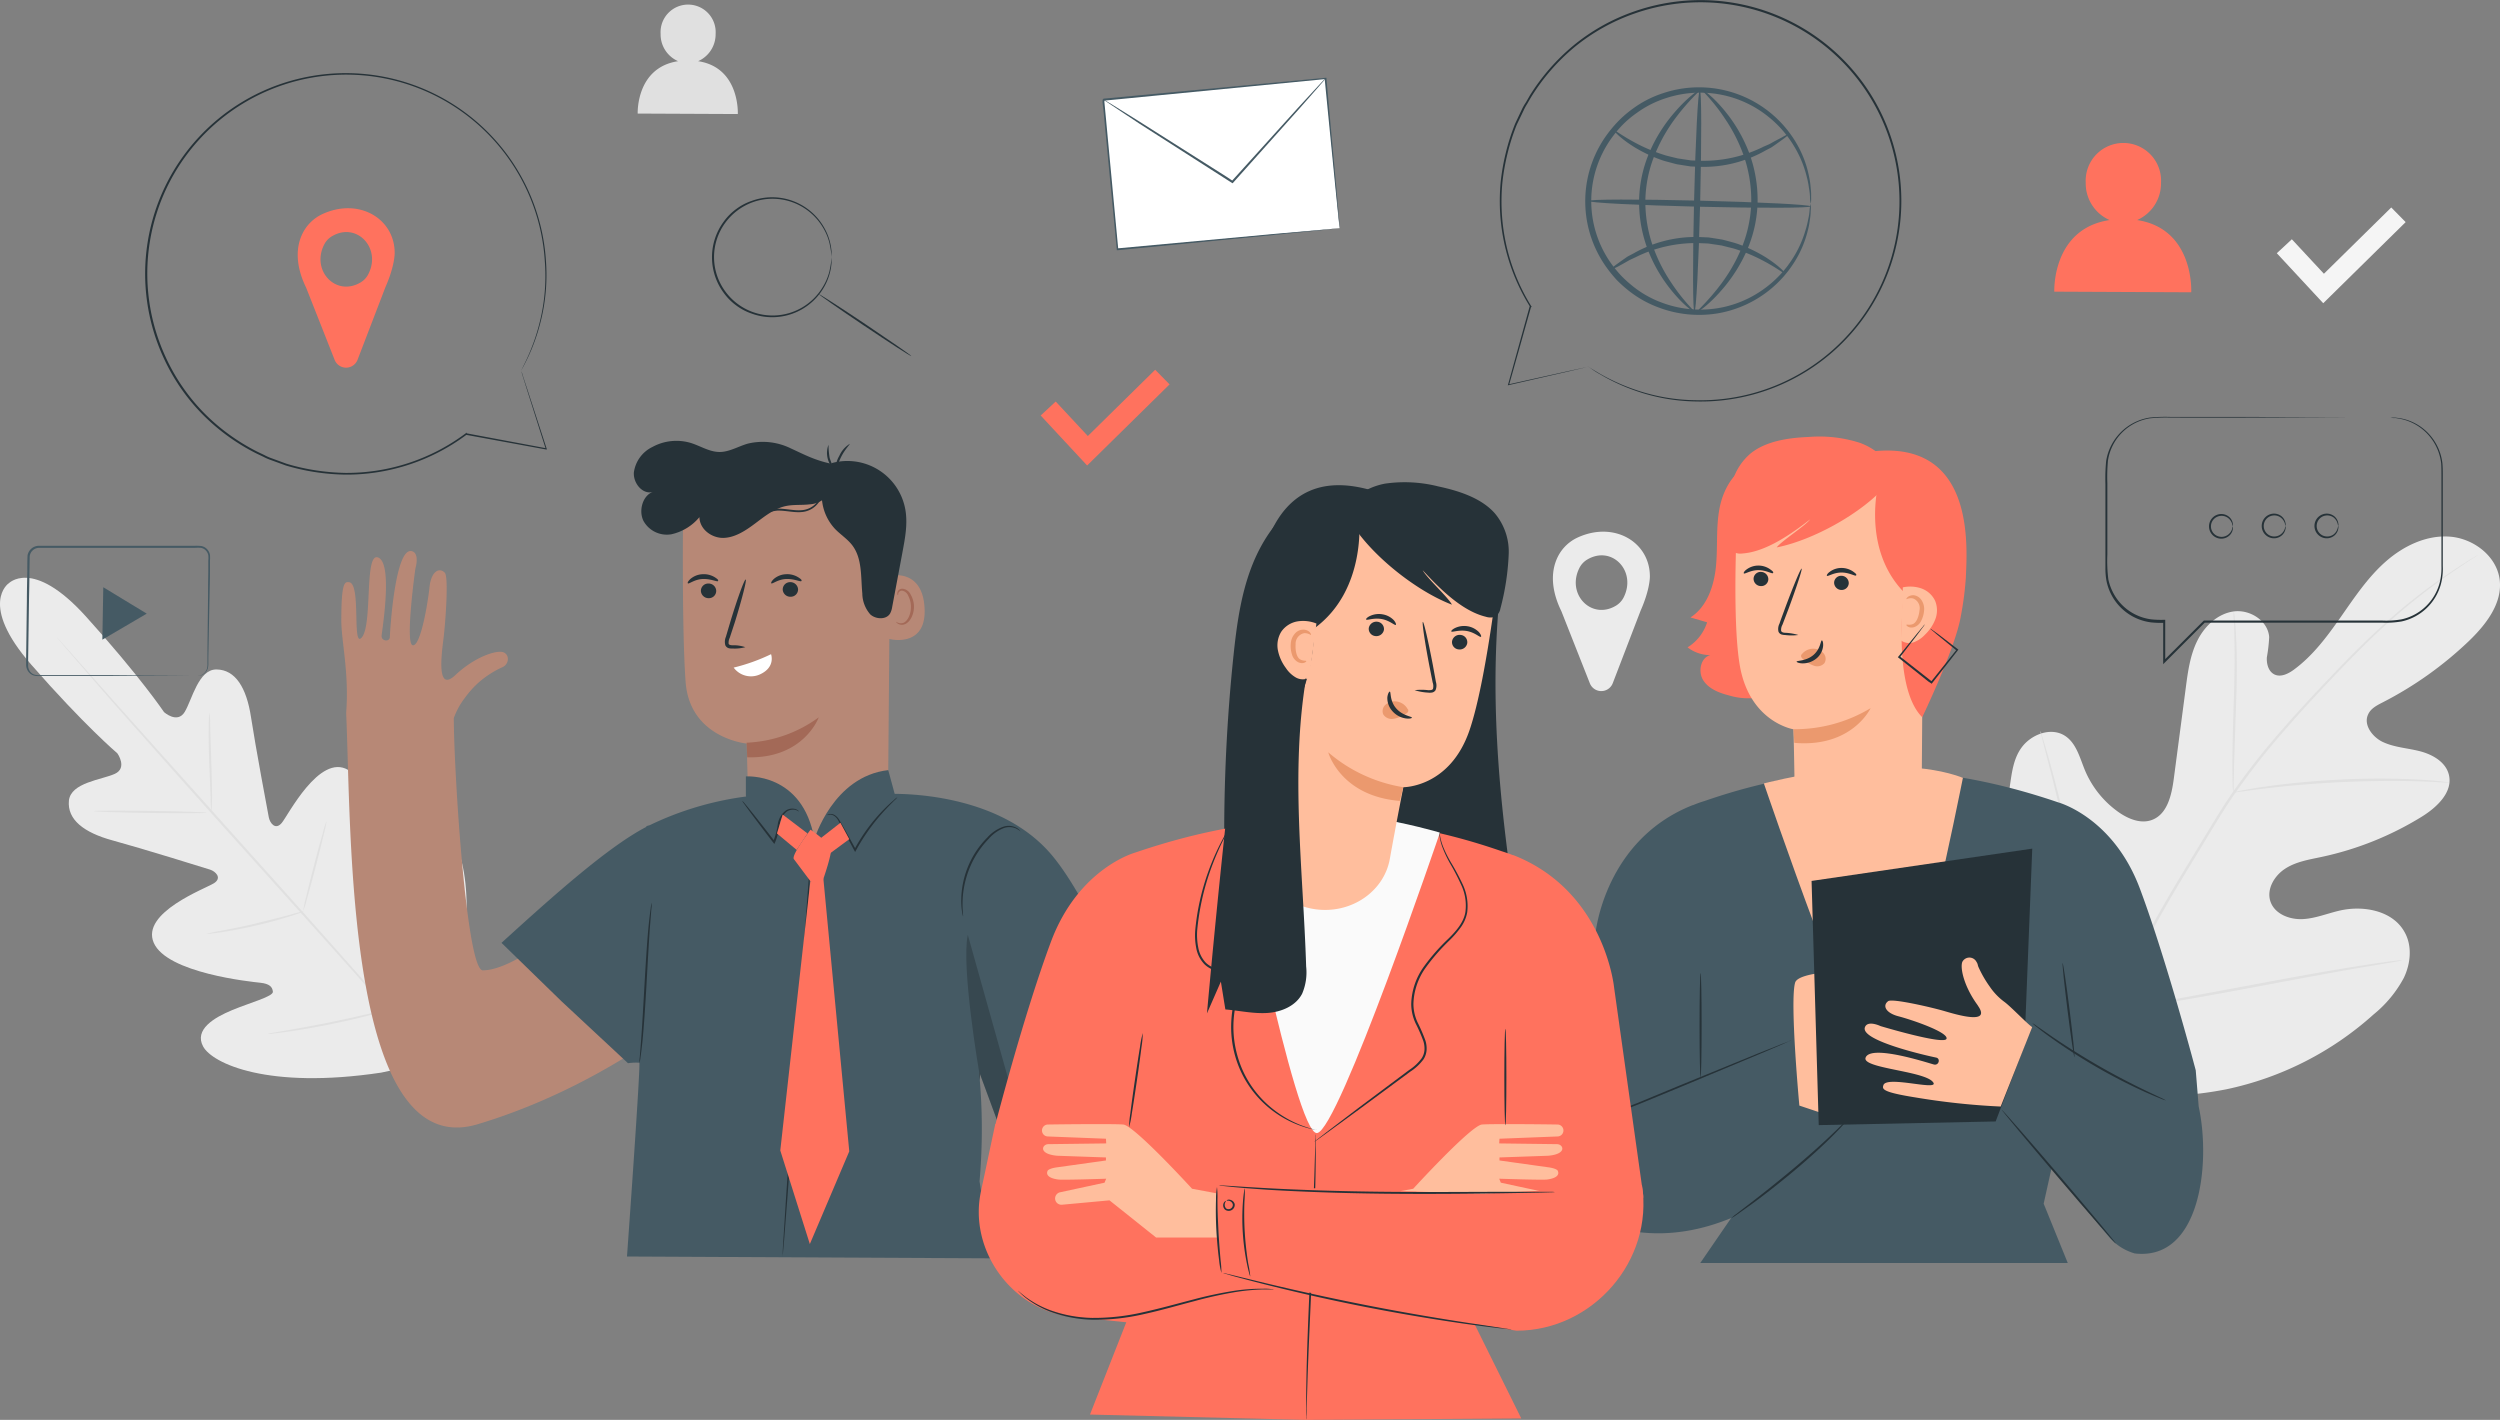<svg xmlns="http://www.w3.org/2000/svg" width="537.02" height="305" viewBox="0 0 537.02 305">
  <rect x="0" y="0" width="537.02" height="305" fill="#808080" stroke="none"/>
  <g id="Experts-pana" transform="translate(-56.228 -71.679)">
    <g id="freepik--background-complete--inject-4" transform="translate(56.228 72.658)">
      <path id="Path_9608" data-name="Path 9608" d="M229.519,84.988a6.306,6.306,0,0,0,3.76-5.827,5.921,5.921,0,1,0-11.817-.051,6.272,6.272,0,0,0,3.76,5.879c-9.091,1.376-8.681,11.253-8.681,11.253l21.507.1S238.533,86.355,229.519,84.988Z" transform="translate(-79.559 -72.825)" fill="#e0e0e0"/>
      <path id="Path_9609" data-name="Path 9609" d="M638.582,144.407l-9.972-10.741,3.23-3,6.887,7.408,14.466-14.235,3.093,3.144Z" transform="translate(-139.533 -80.25)" fill="#f5f5f5"/>
      <path id="Path_9610" data-name="Path 9610" d="M467.452,214.927c0-7.34-7.69-11.962-15.568-8.305a8.938,8.938,0,0,0-4.136,3.965c-1.974,3.828-1.1,8.2.692,11.834l6.118,15.491a2.64,2.64,0,0,0,4.913,0l5.981-15.577C467.555,217.568,467.452,214.927,467.452,214.927Zm-7.365,6.357c-5.281,3.068-10.638-2.606-7.741-8.211a4.417,4.417,0,0,1,1.709-1.777c5.289-3.076,10.638,2.563,7.741,8.211a4.417,4.417,0,0,1-1.709,1.777Z" transform="translate(-113.046 -92.112)" fill="#ebebeb"/>
      <path id="Path_9611" data-name="Path 9611" d="M574.725,321.585c-16.465-15.038-17.405-38.878-13.825-59.7.6-3.478.709-7.212,2.811-10.04s6.314-4.392,9.279-2.486c2.461,1.581,3.2,4.759,4.324,7.459a20.892,20.892,0,0,0,7.229,8.963c2.093,1.461,4.785,2.563,7.177,1.641,3.281-1.239,4.2-5.349,4.657-8.827l2.563-19.439c.453-3.478.923-7.024,2.469-10.168s4.383-5.879,7.861-6.34,7.348,2.008,7.6,5.5a32.791,32.791,0,0,1-.5,4.341c-.1,1.461.367,3.144,1.709,3.734s2.9-.188,4.084-1.06c4.11-3.008,7.195-7.186,10.117-11.364s5.776-8.468,9.6-11.843,8.792-5.776,13.868-5.366,10.031,4.221,10.638,9.279-2.965,9.638-6.656,13.176a78.694,78.694,0,0,1-18.465,13.133c-1.213.624-2.563,1.3-3.127,2.563-1.085,2.213.854,4.819,3.033,5.9,2.512,1.222,5.392,1.341,8.092,2.042s5.511,2.3,6.195,5c.957,3.751-2.563,7.058-5.853,9.083a67.981,67.981,0,0,1-21.464,8.613c-2.717.581-5.554,1.025-7.887,2.563s-4.016,4.452-3.093,7.075,4.059,3.845,6.836,3.725,5.409-1.247,8.117-1.854c5.084-1.136,11.287.051,13.817,4.606,1.709,2.991,1.333,6.793-.145,9.878a25.749,25.749,0,0,1-6.5,7.852,68.285,68.285,0,0,1-31.615,16.072c-11.723,2.3-22.284,1.905-32.88-3.649" transform="translate(-129.43 -92.287)" fill="#ebebeb"/>
      <path id="Path_9612" data-name="Path 9612" d="M578.9,330.721c1.905-8.177,1.427-10.706,5.981-20.815a314.058,314.058,0,0,1,17.089-31.786l4.913-8.1c1.624-2.657,3.221-5.289,4.956-7.767a157.782,157.782,0,0,1,10.775-13.671c3.649-4.187,7.254-8.023,10.664-11.595s6.656-6.836,9.741-9.672a125.973,125.973,0,0,1,15.551-12.355c1.948-1.307,3.486-2.281,4.537-2.922l1.2-.726c.273-.162.419-.231.419-.231s-.128.1-.385.273l-1.179.769c-1.034.675-2.563,1.709-4.477,3.008a132.8,132.8,0,0,0-15.423,12.458c-3.059,2.863-6.28,6.135-9.672,9.707s-6.981,7.425-10.6,11.612a156.357,156.357,0,0,0-10.723,13.671c-1.709,2.469-3.315,5.084-4.93,7.741l-4.913,8.1a318.9,318.9,0,0,0-17.089,31.709c-4.6,10.083-4.136,12.561-6.084,20.7" transform="translate(-132.298 -92.947)" fill="#e0e0e0"/>
      <path id="Path_9613" data-name="Path 9613" d="M617.628,264.3a8.389,8.389,0,0,1-.111-1.529c-.051-.983-.068-2.41-.077-4.17,0-3.529.128-8.4.3-13.765s.222-10.253.128-13.748c0-1.76-.085-3.187-.137-4.17a7.508,7.508,0,0,1,0-1.529,8.542,8.542,0,0,1,.214,1.512c.12.983.222,2.41.308,4.17.188,3.52.188,8.4,0,13.782s-.333,10.134-.453,13.748c0,1.709-.068,3.093-.094,4.17a7.819,7.819,0,0,1-.077,1.529Z" transform="translate(-137.908 -95.03)" fill="#e0e0e0"/>
      <path id="Path_9614" data-name="Path 9614" d="M664.1,268.29a1.658,1.658,0,0,1-.478,0l-1.359-.068c-1.171-.068-2.871-.171-4.973-.222-4.2-.137-10.023-.12-16.431.179s-12.21.854-16.38,1.367c-2.093.239-3.777.487-4.947.649l-1.341.179c-.308,0-.47.051-.479,0a1.786,1.786,0,0,1,.461-.128l1.324-.282c1.162-.222,2.837-.521,4.93-.812,4.17-.615,9.972-1.213,16.406-1.53a156.358,156.358,0,0,1,16.465,0c2.11.1,3.811.256,4.982.393l1.35.162A1.709,1.709,0,0,1,664.1,268.29Z" transform="translate(-137.947 -101.145)" fill="#e0e0e0"/>
      <path id="Path_9615" data-name="Path 9615" d="M584.114,315.6a3.6,3.6,0,0,1-.231-.59c-.137-.453-.316-1.025-.538-1.709-.47-1.5-1.085-3.683-1.82-6.391-1.47-5.426-3.281-12.962-5.127-21.319s-3.631-15.9-5.007-21.361c-.684-2.666-1.248-4.845-1.658-6.434-.179-.709-.325-1.29-.444-1.709a3.175,3.175,0,0,1-.12-.624,2.667,2.667,0,0,1,.222.59l.538,1.709c.47,1.5,1.094,3.683,1.82,6.391,1.478,5.417,3.281,12.962,5.127,21.319s3.631,15.893,5.007,21.361c.692,2.666,1.247,4.853,1.658,6.434.188.718.333,1.3.444,1.752A2.732,2.732,0,0,1,584.114,315.6Z" transform="translate(-130.882 -99.406)" fill="#e0e0e0"/>
      <path id="Path_9616" data-name="Path 9616" d="M649.386,313.124a2.829,2.829,0,0,1-.624.145l-1.829.325-6.725,1.128c-5.674.983-13.5,2.435-22.139,4.067s-16.474,3.016-22.173,3.9c-2.845.444-5.127.786-6.75.991l-1.846.231a3.277,3.277,0,0,1-.641,0,3.084,3.084,0,0,1,.632-.154l1.82-.325,6.725-1.154c5.674-.983,13.5-2.435,22.139-4.059s16.474-3.025,22.216-3.913c2.845-.444,5.127-.786,6.75-.991l1.846-.222A2.146,2.146,0,0,1,649.386,313.124Z" transform="translate(-133.428 -107.794)" fill="#e0e0e0"/>
      <path id="Path_9617" data-name="Path 9617" d="M57.981,218.237s5.127-5.793,16.688,6.989,16.8,20.567,16.8,20.567,2.854,2.563,4.435-.043,2.939-9.177,6.836-9.126c4.059.051,6.443,3.913,7.408,10.254s3.58,20.259,3.819,21.507,1.418,2.828,2.777,1.213,8.092-14.979,14.244-11.407,5.921,21.763,5.93,23.754.59,2.683,1.6,2.905,2.845-4.494,4.913-8.211,5.127-7.69,8.5-5.323,7.639,14.8,1.179,38.647l-3.717,10.852-11.27,2.41c-24.429,3.674-36.306-1.991-38.263-5.614s2.333-6.2,6.272-7.827,8.818-2.914,8.715-3.939-.718-1.709-2.7-1.923-20.054-2.059-22.891-8.579,11.21-11.672,12.962-12.817.316-2.521-.854-2.9-14.714-4.58-20.934-6.272-9.784-4.494-9.4-8.545c.4-3.9,7.075-4.486,9.86-5.759s.555-4.4.555-4.4-7.135-6.05-18.508-19.063-4.845-17.465-4.845-17.465" transform="translate(-56.228 -93.798)" fill="#ebebeb"/>
      <path id="Path_9618" data-name="Path 9618" d="M70.46,231.84a2.073,2.073,0,0,1,.222.222l.632.675c.555.632,1.35,1.512,2.367,2.649l8.681,9.775,28.77,32.1c11.262,12.526,21.413,23.925,28.684,32.213l8.545,9.869,2.316,2.7.59.709a2.215,2.215,0,0,1,.188.248s-.077-.068-.222-.222l-.624-.675-2.375-2.649-8.656-9.724c-7.331-8.254-17.508-19.6-28.778-32.128S89.438,253.68,82.132,245.392l-8.545-9.86c-.991-1.162-1.769-2.068-2.307-2.709l-.6-.709a2.213,2.213,0,0,1-.222-.273Z" transform="translate(-58.299 -95.969)" fill="#e0e0e0"/>
      <path id="Path_9619" data-name="Path 9619" d="M108.861,250.81a22.369,22.369,0,0,1,.154,3.085c.06,2.025.145,4.588.231,7.434s.171,5.537.162,7.442c0,.957,0,1.709-.06,2.264a2.632,2.632,0,0,1-.1.854,28.9,28.9,0,0,1-.154-3.076c-.077-2.025-.179-4.6-.291-7.434s-.128-5.545-.1-7.451a20.736,20.736,0,0,1,.068-2.256,3.529,3.529,0,0,1,.094-.863Z" transform="translate(-63.863 -98.729)" fill="#e0e0e0"/>
      <path id="Path_9620" data-name="Path 9620" d="M104.075,275.921c0,.12-5.434.145-12.133.051s-12.142-.273-12.142-.4,5.443-.145,12.142-.051S104.084,275.793,104.075,275.921Z" transform="translate(-59.658 -102.317)" fill="#e0e0e0"/>
      <path id="Path_9621" data-name="Path 9621" d="M129.116,300.76a2.9,2.9,0,0,1-.778.333c-.513.2-1.256.444-2.187.735-1.854.59-4.443,1.333-7.34,2s-5.554,1.154-7.477,1.444c-.966.145-1.709.239-2.29.3a2.785,2.785,0,0,1-.854.043,26.05,26.05,0,0,1,3.085-.658c1.905-.367,4.537-.854,7.425-1.564s5.477-1.359,7.357-1.863A25.5,25.5,0,0,1,129.116,300.76Z" transform="translate(-63.79 -105.999)" fill="#e0e0e0"/>
      <path id="Path_9622" data-name="Path 9622" d="M137.46,278.12a19.182,19.182,0,0,1-.59,2.854c-.41,1.709-1.017,4.153-1.709,6.836s-1.341,5.05-1.837,6.776a18.8,18.8,0,0,1-.854,2.777,18.132,18.132,0,0,1,.581-2.854c.419-1.709,1.025-4.153,1.709-6.836s1.35-5.05,1.846-6.776A18.8,18.8,0,0,1,137.46,278.12Z" transform="translate(-67.324 -102.704)" fill="#e0e0e0"/>
      <path id="Path_9623" data-name="Path 9623" d="M161.55,297.23a4.494,4.494,0,0,1-.179.991c-.179.718-.393,1.606-.649,2.649-.564,2.239-1.376,5.315-2.3,8.707s-1.786,6.451-2.435,8.664c-.308,1.034-.572,1.905-.778,2.615a4.479,4.479,0,0,1-.35.94,4.579,4.579,0,0,1,.179-.991c.179-.718.393-1.6.649-2.649.564-2.23,1.376-5.306,2.3-8.7s1.786-6.46,2.427-8.664c.316-1.034.572-1.905.786-2.615A4.383,4.383,0,0,1,161.55,297.23Z" transform="translate(-70.583 -105.486)" fill="#e0e0e0"/>
      <path id="Path_9624" data-name="Path 9624" d="M150.3,325.24a5.4,5.4,0,0,1-1.008.359c-.658.205-1.623.478-2.82.795-2.384.641-5.7,1.453-9.4,2.2s-7.058,1.307-9.51,1.649c-1.222.171-2.213.291-2.9.359a4.444,4.444,0,0,1-1.077.068,4.99,4.99,0,0,1,1.051-.239l2.88-.5c2.427-.419,5.776-1.017,9.467-1.769s7-1.512,9.4-2.068l2.845-.666A4.846,4.846,0,0,1,150.3,325.24Z" transform="translate(-66.032 -109.562)" fill="#e0e0e0"/>
    </g>
    <g id="freepik--Icons--inject-4" transform="translate(61.839 88.385)">
      <path id="Path_9625" data-name="Path 9625" d="M99.618,236.864a2.563,2.563,0,0,0,1.2-.427,2.239,2.239,0,0,0,.854-1.256,3.716,3.716,0,0,0,.077-1q0-.538,0-1.154c0-3.3.077-8.032.128-13.868q0-2.2.051-4.588v-2.444a7.049,7.049,0,0,0,0-1.213,2.059,2.059,0,0,0-.538-1.025,1.9,1.9,0,0,0-1.025-.555,9.049,9.049,0,0,0-1.29,0H65.551a2.042,2.042,0,0,0-1.991,1.88l-.051,3.264c0,2.179-.068,4.272-.1,6.426-.06,4.212-.12,8.271-.179,12.142v1.444a2.093,2.093,0,0,0,.308,1.248,1.914,1.914,0,0,0,.957.8,3.367,3.367,0,0,0,1.3.137H80.7l13.859.068,3.768.043h1.316a1.649,1.649,0,0,1-.333,0H94.559l-13.859.077H65.764a3.828,3.828,0,0,1-1.435-.145,2.384,2.384,0,0,1-1.162-.966,2.5,2.5,0,0,1-.367-1.47c0-.478,0-.957,0-1.444.051-3.871.1-7.929.154-12.142,0-2.1.06-4.272.094-6.426,0-1.094,0-2.187.051-3.3a2.5,2.5,0,0,1,2.435-2.085H99.071a10.543,10.543,0,0,1,1.359.051,2.247,2.247,0,0,1,1.222.666,2.461,2.461,0,0,1,.632,1.2,7.358,7.358,0,0,1,0,1.29v2.444c0,1.6-.051,3.136-.077,4.6-.12,5.836-.205,10.561-.273,13.859v1.162a3.982,3.982,0,0,1-.1,1.025,2.393,2.393,0,0,1-.94,1.3,2.128,2.128,0,0,1-.923.342A.982.982,0,0,1,99.618,236.864Z" transform="translate(-62.794 -108.354)" fill="#455a64"/>
      <path id="Path_9626" data-name="Path 9626" d="M86.83,222.147l4.665,2.828-4.768,2.8-4.768,2.794.1-5.631.1-5.631Z" transform="translate(-65.584 -109.871)" fill="#455a64"/>
      <path id="Path_9627" data-name="Path 9627" d="M590.468,124.166a8.613,8.613,0,0,0,5.127-7.972,8.1,8.1,0,1,0-16.175-.077,8.6,8.6,0,0,0,5.127,8.049c-12.441,1.88-11.877,15.38-11.877,15.38l29.419.137S602.806,126.063,590.468,124.166Z" transform="translate(-137.002 -93.602)" fill="#ff725e"/>
      <rect id="Rectangle_3515" data-name="Rectangle 3515" width="47.927" height="32.307" transform="translate(231.389 4.666) rotate(-5.42)" fill="#fff"/>
      <path id="Path_9628" data-name="Path 9628" d="M384.326,123.5a3.5,3.5,0,0,0-.077-.6l-.179-1.709c-.154-1.512-.376-3.691-.658-6.485-.555-5.588-1.35-13.6-2.307-23.361l.188.162L333.6,96.16l.2-.239h0v.513l.051.53.1,1.077.205,2.128.393,4.212q.393,4.178.778,8.22c.5,5.383.991,10.561,1.453,15.457l-.222-.179,34.349-3.161,9.835-.854,2.623-.231.684-.051h.068l-.658.068-2.563.273-9.775.983-34.46,3.367h-.205v-.205c-.47-4.9-.966-10.074-1.487-15.457q-.385-4.033-.778-8.22c-.137-1.393-.273-2.8-.4-4.212l-.205-2.128-.128-1.034-.051-.53v-.521h0l.205-.248,47.713-4.486h.179v.179c.854,9.809,1.623,17.867,2.136,23.5.239,2.768.436,4.939.564,6.443.06.718.1,1.282.137,1.709S384.326,123.5,384.326,123.5Z" transform="translate(-102.179 -91.23)" fill="#455a64"/>
      <path id="Path_9629" data-name="Path 9629" d="M381.316,91.4a2.622,2.622,0,0,1-.376.513l-1.128,1.307c-1.017,1.162-2.444,2.786-4.2,4.776l-14.116,15.79-.128.137-.154-.1-1.273-.812-18.678-11.962-5.605-3.725L334.133,96.3a3.674,3.674,0,0,1-.513-.376,3.238,3.238,0,0,1,.564.3l1.564.948,5.708,3.555L360.2,112.6l1.273.854h-.291l14.2-15.7,4.315-4.682,1.179-1.256a4.587,4.587,0,0,1,.436-.419Z" transform="translate(-102.211 -91.255)" fill="#455a64"/>
      <path id="Path_9630" data-name="Path 9630" d="M260.922,134.13a23.065,23.065,0,0,0-.487-3.093,12.031,12.031,0,0,0-1.427-3.349,12.588,12.588,0,0,0-15.1-5.332,12.646,12.646,0,0,0-5.81,4.366,12.458,12.458,0,0,0,0,14.8,12.56,12.56,0,0,0,20.909-.957,12.031,12.031,0,0,0,1.427-3.349,23.349,23.349,0,0,0,.487-3.085.744.744,0,0,1,0,.205v.607a6.4,6.4,0,0,1-.077.983,9.239,9.239,0,0,1-.239,1.333,12.227,12.227,0,0,1-1.376,3.418,12.817,12.817,0,0,1-15.457,5.588,11.963,11.963,0,0,1-3.281-1.709,12.108,12.108,0,0,1-2.743-2.743,12.868,12.868,0,0,1,0-15.32,12.108,12.108,0,0,1,2.743-2.743,11.963,11.963,0,0,1,3.281-1.709,12.817,12.817,0,0,1,12.21,1.905,12.689,12.689,0,0,1,3.238,3.683,12.024,12.024,0,0,1,1.384,3.418,9.235,9.235,0,0,1,.239,1.333,6.393,6.393,0,0,1,.077.983v.607a.854.854,0,0,1,0,.162Z" transform="translate(-87.89 -95.602)" fill="#263238"/>
      <path id="Path_9631" data-name="Path 9631" d="M281.943,158.931c-.068.1-4.58-2.8-10.066-6.485s-9.886-6.759-9.818-6.836,4.571,2.8,10.066,6.494S282.011,158.828,281.943,158.931Z" transform="translate(-91.796 -99.144)" fill="#263238"/>
      <path id="Path_9632" data-name="Path 9632" d="M327.83,185.2l-9.98-10.741,3.23-3,6.9,7.408,14.466-14.235,3.093,3.144Z" transform="translate(-99.916 -101.913)" fill="#ff725e"/>
    </g>
    <g id="freepik--speech-bubbles--inject-4" transform="translate(87.385 71.679)">
      <path id="Path_9633" data-name="Path 9633" d="M646.773,176.641h1.077l.854.111a10.971,10.971,0,0,1,5,2.187,11.219,11.219,0,0,1,4.2,7.477c.085.854.085,1.752.085,2.657v19.439a13.074,13.074,0,0,1-.376,3.785,11.219,11.219,0,0,1-8.433,8.117,19.7,19.7,0,0,1-4.272.265H606.758l.154-.06-8.6,8.6-.385.385V220.5l.222.222a19.707,19.707,0,0,1-2.828-.1,11.2,11.2,0,0,1-9.579-8.946,14.524,14.524,0,0,1-.222-2.709V190.91a39.5,39.5,0,0,1,.154-4.93,11.219,11.219,0,0,1,9.408-9.356,34.808,34.808,0,0,1,4.4-.137h15.927l23,.077h0l-23,.077H599.478a33.5,33.5,0,0,0-4.341.145,10.809,10.809,0,0,0-9.066,9.04,38.145,38.145,0,0,0-.137,4.87v15.4a31.9,31.9,0,0,0,.214,5.281,11.227,11.227,0,0,0,2.273,4.759,10.817,10.817,0,0,0,6.955,3.837,19.762,19.762,0,0,0,2.768.094h.222v8.98l-.376-.162,8.613-8.6.06-.06H644.9a19.157,19.157,0,0,0,4.23-.256,10.792,10.792,0,0,0,3.751-1.6,10.9,10.9,0,0,0,4.435-6.237,12.812,12.812,0,0,0,.385-3.589V189.1c0-.914,0-1.794-.06-2.632a11.048,11.048,0,0,0-4.076-7.374,10.9,10.9,0,0,0-4.913-2.23l-.812-.137h-.59Z" transform="translate(-164.416 -86.93)" fill="#263238"/>
      <path id="Path_9634" data-name="Path 9634" d="M616.679,203.549s-.051-.214-.162-.581a2.453,2.453,0,0,0-.906-1.248,2.307,2.307,0,0,0-2.153-.282,2.247,2.247,0,0,0,0,4.221,2.307,2.307,0,0,0,2.153-.282,2.453,2.453,0,0,0,.906-1.248c.111-.359.12-.581.162-.581a1.188,1.188,0,0,1,0,.624,2.358,2.358,0,0,1-.854,1.453,2.563,2.563,0,0,1-2.486.427,2.649,2.649,0,0,1,0-5,2.563,2.563,0,0,1,2.486.419,2.367,2.367,0,0,1,.854,1.461A1.163,1.163,0,0,1,616.679,203.549Z" transform="translate(-168.21 -90.486)" fill="#263238"/>
      <path id="Path_9635" data-name="Path 9635" d="M629.929,203.449a4.883,4.883,0,0,1-.154-.572,2.488,2.488,0,0,0-.906-1.256,2.316,2.316,0,0,0-2.162-.282,2.264,2.264,0,0,0,0,4.23,2.341,2.341,0,0,0,2.162-.29,2.5,2.5,0,0,0,.906-1.248,5.484,5.484,0,0,1,.154-.581,1.316,1.316,0,0,1,0,.624,2.436,2.436,0,0,1-.854,1.453,2.563,2.563,0,0,1-2.486.427,2.649,2.649,0,0,1,0-5,2.563,2.563,0,0,1,2.486.419,2.452,2.452,0,0,1,.854,1.461C630.006,203.227,629.955,203.449,629.929,203.449Z" transform="translate(-170.138 -90.472)" fill="#263238"/>
      <path id="Path_9636" data-name="Path 9636" d="M643.189,203.449a5.913,5.913,0,0,1-.162-.572,2.461,2.461,0,0,0-.855-1.256,2.316,2.316,0,0,0-2.162-.282,2.264,2.264,0,0,0,0,4.23,2.341,2.341,0,0,0,2.162-.291,2.478,2.478,0,0,0,.854-1.247c.12-.359.128-.581.162-.581s.077.222,0,.624a2.436,2.436,0,0,1-.854,1.453,2.563,2.563,0,0,1-2.486.427,2.649,2.649,0,0,1,0-5,2.563,2.563,0,0,1,2.486.419,2.452,2.452,0,0,1,.854,1.461C643.266,203.227,643.215,203.449,643.189,203.449Z" transform="translate(-172.068 -90.472)" fill="#263238"/>
      <path id="Path_9637" data-name="Path 9637" d="M151.9,133.608c0-7.331-7.69-11.962-15.56-8.305a8.946,8.946,0,0,0-4.136,3.965c-1.982,3.828-1.1,8.2.684,11.834l6.118,15.5a2.64,2.64,0,0,0,4.913,0l5.981-15.585C152,136.256,151.9,133.608,151.9,133.608ZM144.52,140c-5.281,3.068-10.629-2.606-7.741-8.211a4.332,4.332,0,0,1,1.709-1.777c5.281-3.076,10.638,2.606,7.741,8.2A4.349,4.349,0,0,1,144.52,140Z" transform="translate(-98.279 -79.297)" fill="#ff725e"/>
      <path id="Path_9638" data-name="Path 9638" d="M173.479,153.99h0a.647.647,0,0,0,.111.282,5.806,5.806,0,0,1,.282.854l1.06,3.23c.931,2.845,2.29,7.024,4.033,12.381l.051.171h-.171l-17.226-3.153h-.111v-.12h0l.231.111a43.048,43.048,0,0,1-26.061,8.562,47.471,47.471,0,0,1-6.349-.53,46.083,46.083,0,0,1-6.434-1.444l-3.187-1.162a11.52,11.52,0,0,1-1.572-.684l-1.555-.743a44.278,44.278,0,0,1-11.5-8.34,42.423,42.423,0,0,1-8.451-12.3,43.092,43.092,0,1,1,82.182-20.678,40.766,40.766,0,0,1-1.171,13.142,41.6,41.6,0,0,1-2.837,7.861c-.419.854-.752,1.512-.991,1.923l-.367.649.325-.649c.231-.453.555-1.1.957-1.965a42.826,42.826,0,0,0,2.751-7.861,40.92,40.92,0,0,0,1.085-13.082,42.736,42.736,0,1,0-81.507,20.473,42.176,42.176,0,0,0,8.357,12.193,43.946,43.946,0,0,0,11.381,8.263l1.547.743a10.478,10.478,0,0,0,1.555.684l3.144,1.154a45.4,45.4,0,0,0,6.383,1.444,48.065,48.065,0,0,0,6.289.538,42.723,42.723,0,0,0,25.847-8.493l.231-.171v.291h0l-.111-.145,17.2,3.23-.12.137-3.93-12.415-1.017-3.247c-.111-.359-.188-.641-.248-.854s-.085-.291-.085-.291Z" transform="translate(-92.692 -74.354)" fill="#263238"/>
      <path id="Path_9639" data-name="Path 9639" d="M503.2,118.65a6.277,6.277,0,0,1-.171-1.512,12.94,12.94,0,0,0-.214-1.829,17.7,17.7,0,0,0-.479-2.444,22.806,22.806,0,0,0-2.563-6.306,23.557,23.557,0,0,0-5.862-6.75,23.215,23.215,0,0,0-9.749-4.546,23.464,23.464,0,0,0-12.261.76,21.823,21.823,0,0,0-5.981,3.042,21.413,21.413,0,0,0-5.024,4.819,23.156,23.156,0,0,0-.666,27.462,25.687,25.687,0,0,0,2.256,2.76,26.31,26.31,0,0,0,2.563,2.316,21.934,21.934,0,0,0,5.8,3.324,23.489,23.489,0,0,0,12.2,1.359,23.25,23.25,0,0,0,9.963-4.076,23.532,23.532,0,0,0,6.186-6.451,23.072,23.072,0,0,0,2.845-6.178,18.018,18.018,0,0,0,.6-2.418,12.009,12.009,0,0,0,.291-1.811,6.484,6.484,0,0,1,.248-1.512,6.757,6.757,0,0,1,0,1.529,11.527,11.527,0,0,1-.171,1.854,17.421,17.421,0,0,1-.487,2.5,22.677,22.677,0,0,1-2.717,6.426,24.284,24.284,0,0,1-16.594,11.219,24.574,24.574,0,0,1-12.817-1.307,23.249,23.249,0,0,1-6.126-3.418,28.052,28.052,0,0,1-2.734-2.427,28.642,28.642,0,0,1-2.341-2.9,24.326,24.326,0,0,1,.709-28.983,26.485,26.485,0,0,1,2.478-2.777,25.636,25.636,0,0,1,2.837-2.333,22.771,22.771,0,0,1,6.289-3.162,24.244,24.244,0,0,1,28.9,11.279,22.5,22.5,0,0,1,2.41,6.588,16.3,16.3,0,0,1,.367,2.563,11.366,11.366,0,0,1,.085,1.854,6.834,6.834,0,0,1-.068,1.487Z" transform="translate(-145.387 -74.875)" fill="#455a64"/>
      <path id="Path_9640" data-name="Path 9640" d="M499.47,105.295c.051.077-.385.453-1.213,1.068l-1.538,1.1c-.3.205-.624.444-.974.666l-1.179.615a26.95,26.95,0,0,1-14.039,3.537l-2.128-.094-2.034-.325c-.333-.051-.667-.094-.991-.162l-.957-.256c-.624-.171-1.247-.316-1.837-.5a30.94,30.94,0,0,1-5.981-2.751c-3.2-1.931-4.759-3.691-4.64-3.8s1.871,1.324,5.127,3a36.083,36.083,0,0,0,5.87,2.392c.564.171,1.162.3,1.769.453l.914.222.948.145,1.948.291,2.025.077a29.052,29.052,0,0,0,13.594-3.05l1.2-.521c.359-.188.692-.384,1.008-.564l1.623-.854C498.88,105.457,499.41,105.226,499.47,105.295Z" transform="translate(-146.435 -76.439)" fill="#455a64"/>
      <path id="Path_9641" data-name="Path 9641" d="M461.139,138.239c-.051-.068.385-.444,1.213-1.068l1.538-1.1c.3-.205.624-.444.974-.666l1.179-.615a26.95,26.95,0,0,1,14.039-3.529l2.128.094,2.034.316c.333.06.666.1.991.171l.957.248c.624.179,1.247.325,1.837.513a30.445,30.445,0,0,1,5.981,2.743c3.2,1.94,4.759,3.7,4.64,3.811s-1.871-1.324-5.127-3a35.307,35.307,0,0,0-5.87-2.4c-.572-.162-1.171-.291-1.769-.444l-.914-.231-.948-.145-1.948-.282-2.025-.085a29.051,29.051,0,0,0-13.6,3.059l-1.154.538c-.359.188-.692.393-1.008.564l-1.623.906C461.729,138.086,461.191,138.316,461.139,138.239Z" transform="translate(-146.316 -80.349)" fill="#455a64"/>
      <path id="Path_9642" data-name="Path 9642" d="M503.291,123.311c0,.367-10.706.4-23.925.077s-23.865-.854-23.857-1.239,10.7-.393,23.925-.068S503.3,122.952,503.291,123.311Z" transform="translate(-145.497 -78.981)" fill="#455a64"/>
      <path id="Path_9643" data-name="Path 9643" d="M482.15,142.019c-.359,0-.393-10.7-.077-23.882s.854-23.865,1.239-23.856.393,10.706.077,23.925S482.509,142.027,482.15,142.019Z" transform="translate(-149.332 -74.968)" fill="#455a64"/>
      <path id="Path_9644" data-name="Path 9644" d="M480.176,141.983c-.085.137-2.717-1.649-5.759-5.682a32.229,32.229,0,0,1-4.272-7.75,28.668,28.668,0,0,1-1.846-10.7,27.343,27.343,0,0,1,2.41-10.6,32.633,32.633,0,0,1,4.665-7.511c3.213-3.888,5.862-5.605,5.981-5.469s-2.273,2.1-5.229,6.041a35.444,35.444,0,0,0-4.272,7.417,27.445,27.445,0,0,0-2.213,10.134,29.093,29.093,0,0,0,1.709,10.254,34.46,34.46,0,0,0,3.888,7.63C477.937,139.83,480.313,141.838,480.176,141.983Z" transform="translate(-147.358 -74.967)" fill="#455a64"/>
      <path id="Path_9645" data-name="Path 9645" d="M483.979,94.289c.094-.137,2.726,1.649,5.759,5.682a32.231,32.231,0,0,1,4.272,7.75,29.051,29.051,0,0,1,1.846,10.706,27.453,27.453,0,0,1-2.41,10.587,33.222,33.222,0,0,1-4.665,7.511c-3.213,3.888-5.87,5.614-5.981,5.469s2.273-2.1,5.221-6.041a35.453,35.453,0,0,0,4.272-7.417,27.616,27.616,0,0,0,2.2-10.134,29.093,29.093,0,0,0-1.709-10.254,34.647,34.647,0,0,0-3.9-7.63C486.217,96.442,483.825,94.434,483.979,94.289Z" transform="translate(-149.468 -74.969)" fill="#455a64"/>
      <path id="Path_9646" data-name="Path 9646" d="M452.325,150.444h0l-.29.077-.854.205-3.315.778-12.7,2.905-.171.043.051-.171,4.665-16.867v-.12h.162l-.137.222a42.885,42.885,0,0,1-6.417-20.575,44.637,44.637,0,0,1,.137-6.118,48,48,0,0,1,1.094-6.272,45.754,45.754,0,0,1,2.008-6.28c.478-1.017.957-2.042,1.444-3.067a11.107,11.107,0,0,1,.854-1.5c.291-.5.581-.991.854-1.487A44.492,44.492,0,0,1,449.035,81.5a42.433,42.433,0,0,1,13-7.323,43.11,43.11,0,1,1,13.3,83.737,40.843,40.843,0,0,1-12.988-2.333,42.124,42.124,0,0,1-7.57-3.52,16.276,16.276,0,0,1-1.829-1.162l-.615-.427.615.385c.427.265,1.051.649,1.871,1.128a43.58,43.58,0,0,0,7.588,3.418,41.014,41.014,0,0,0,12.936,2.247A42.746,42.746,0,1,0,462.177,74.6a42.271,42.271,0,0,0-12.9,7.237,44.03,44.03,0,0,0-9.228,10.621c-.291.487-.581.983-.854,1.47a12.536,12.536,0,0,0-.812,1.487l-1.453,3.025a44.288,44.288,0,0,0-2,6.229,47.421,47.421,0,0,0-1.1,6.212,44,44,0,0,0-.145,6.075,42.6,42.6,0,0,0,6.306,20.43l.154.248h-.291l.154-.1c-1.837,6.5-3.418,12.193-4.751,16.85l-.12-.137,12.714-2.828,3.324-.718.854-.179a2.565,2.565,0,0,1,.3-.051h0Z" transform="translate(-142.261 -71.679)" fill="#263238"/>
    </g>
    <g id="freepik--character-3--inject-4" transform="translate(390.696 165.493)">
      <path id="Path_9647" data-name="Path 9647" d="M495.192,187.723c-4.178.974-6.836,5.2-7.75,9.4s-.453,8.545-.854,12.817-1.9,8.809-5.494,11.108l3.58,1.042a9.767,9.767,0,0,1-4.2,5.383,7.972,7.972,0,0,0,4.888,1.666c-2.1.555-2.683,3.563-1.521,5.4s3.375,2.709,5.486,3.247a14.381,14.381,0,0,0,7.6.231c3.418-1.034,6.05-4.076,7.374-7.442a32.256,32.256,0,0,0,1.709-10.655,95.817,95.817,0,0,0-2.563-26.95c-.564-2.119-1.333-4.366-3.136-5.614s-4.879-.743-5.426,1.376" transform="translate(-452.441 -182.231)" fill="#ff725e"/>
      <path id="Path_9648" data-name="Path 9648" d="M584.861,329.787c-.991-3.777-6.767-25.053-11.962-38.946-5.733-15.423-17.559-18.61-17.559-18.61-26.616-9.083-50.533-9.134-76.047-.282a22.111,22.111,0,0,0-2.375.854h-.077c-18.943,7.434-20.9,27.445-20.9,27.445l-7.989,48.542a10.978,10.978,0,0,0-.188,1.162l-.077.461h0a11.364,11.364,0,0,0,6.511,10.963c11.108,5.127,21.737,3.9,30.863.137l-6.631,9.655h78.943l-5.178-12.74,1.709-7.69,12.227,14.714a11.373,11.373,0,0,0,5.631,3.666c14.1,1.641,16.38-19.353,13.731-31.572h0" transform="translate(-447.666 -193.682)" fill="#455a64"/>
      <path id="Path_9649" data-name="Path 9649" d="M542.417,266.806s-12.74,64.084-17.226,63.589S499.66,268.02,499.66,268.02,526.558,260.842,542.417,266.806Z" transform="translate(-455.233 -193.548)" fill="#ffbe9d"/>
      <path id="Path_9650" data-name="Path 9650" d="M505.249,260.678c-.068-7.374-.273-15.141-.273-15.141s-9.51-1.512-11.561-13.9c-1.948-11.809-.162-39.126-.162-39.126h0a35.631,35.631,0,0,1,39.681,8.844h0l-.436,59.915c-.051,6.955-6.075,12.449-13.518,12.338h0C511.453,273.495,505.309,267.736,505.249,260.678Z" transform="translate(-454.192 -182.694)" fill="#ffbe9d"/>
      <path id="Path_9651" data-name="Path 9651" d="M497.07,216.9a1.589,1.589,0,0,0,1.538,1.6,1.521,1.521,0,0,0,1.632-1.444,1.589,1.589,0,0,0-1.538-1.6,1.521,1.521,0,0,0-1.632,1.444Z" transform="translate(-454.857 -186.419)" fill="#263238"/>
      <path id="Path_9652" data-name="Path 9652" d="M494.615,215.543c.2.205,1.393-.692,3.1-.7s2.974.854,3.162.632-.12-.461-.667-.854a4.375,4.375,0,0,0-2.563-.76,4.272,4.272,0,0,0-2.469.854C494.692,215.073,494.513,215.449,494.615,215.543Z" transform="translate(-454.495 -186.186)" fill="#263238"/>
      <path id="Path_9653" data-name="Path 9653" d="M517.32,217.874a1.589,1.589,0,0,0,1.538,1.6,1.521,1.521,0,0,0,1.606-1.444,1.589,1.589,0,0,0-1.538-1.6,1.521,1.521,0,0,0-1.606,1.444Z" transform="translate(-457.804 -186.56)" fill="#263238"/>
      <path id="Path_9654" data-name="Path 9654" d="M515.506,216.143c.205.205,1.4-.692,3.11-.7s2.974.854,3.153.632-.111-.461-.658-.854a4.375,4.375,0,0,0-2.563-.76,4.17,4.17,0,0,0-2.469.854C515.591,215.673,515.412,216.049,515.506,216.143Z" transform="translate(-457.536 -186.274)" fill="#263238"/>
      <path id="Path_9655" data-name="Path 9655" d="M507.6,228.891a11.466,11.466,0,0,0-2.786-.479c-.436,0-.854-.128-.923-.427a2.2,2.2,0,0,1,.282-1.3l1.273-3.332c1.76-4.751,3.042-8.647,2.845-8.724s-1.777,3.725-3.546,8.476c-.419,1.171-.854,2.281-1.213,3.349a2.512,2.512,0,0,0-.214,1.709,1.077,1.077,0,0,0,.718.632,3.2,3.2,0,0,0,.743.1,11.108,11.108,0,0,0,2.82-.009Z" transform="translate(-455.757 -186.298)" fill="#263238"/>
      <path id="Path_9656" data-name="Path 9656" d="M507.1,254.229a31.555,31.555,0,0,0,16.577-4.529s-3.982,8.545-16.4,7.459Z" transform="translate(-456.316 -191.403)" fill="#eb996e"/>
      <path id="Path_9657" data-name="Path 9657" d="M509.182,235.939a3.127,3.127,0,0,1,2.76-1.162,2.828,2.828,0,0,1,1.948,1.034,1.786,1.786,0,0,1,.145,2.042,2.059,2.059,0,0,1-2.239.572,6.408,6.408,0,0,1-2.187-1.29,1.854,1.854,0,0,1-.5-.5.555.555,0,0,1,0-.632" transform="translate(-456.595 -189.229)" fill="#eb996e"/>
      <path id="Path_9658" data-name="Path 9658" d="M513.316,232.67c-.282,0-.273,1.846-1.854,3.17s-3.563,1.136-3.572,1.393c0,.12.444.359,1.282.376a4.623,4.623,0,0,0,2.982-1.06,3.956,3.956,0,0,0,1.427-2.657C513.649,233.123,513.444,232.661,513.316,232.67Z" transform="translate(-456.431 -188.924)" fill="#263238"/>
      <path id="Path_9659" data-name="Path 9659" d="M526.008,190.143c-4.418,6.545-16.312,13.415-24.882,15.107.983-1.341,6.212-4.691,7.186-6.024-3.845,2.974-9.4,6.964-14.526,7.323A3.136,3.136,0,0,1,492,206.3a2.4,2.4,0,0,1-.94-1.931,52,52,0,0,1,.162-11.236,12.424,12.424,0,0,1,4.332-8.092c3.273-2.623,8-3.332,12.467-3.52a28.411,28.411,0,0,1,11.057,1.29c3.452,1.29,6.426,3.913,6.981,7.109" transform="translate(-453.949 -181.473)" fill="#ff725e"/>
      <path id="Path_9660" data-name="Path 9660" d="M545.955,220.631a68.786,68.786,0,0,0,1.094-8.305c.256-6.408,2.17-29.513-19.849-27.223l1.247,6.212s-4.11,14.389,5.349,24.1c0,0-2.692,20.268,3.888,26.813,0,0,7.058-14.68,8.271-21.592" transform="translate(-459.242 -181.978)" fill="#ff725e"/>
      <path id="Path_9661" data-name="Path 9661" d="M534.52,219.311a7.442,7.442,0,0,1,3.99.231,5.169,5.169,0,0,1,2.939,2.64,5.366,5.366,0,0,1,.06,3.956,9.134,9.134,0,0,1-2.239,3.349,6.253,6.253,0,0,1-2.4,1.615,2.99,2.99,0,0,1-2.76-.41" transform="translate(-460.247 -186.955)" fill="#ffbe9d"/>
      <path id="Path_9662" data-name="Path 9662" d="M535.5,227.659c-.145.051.436.854,1.641.521a2.623,2.623,0,0,0,1.5-1.316,5.871,5.871,0,0,0,.641-2.2,3.418,3.418,0,0,0-.572-2.333,2.281,2.281,0,0,0-1.709-1.017c-1.248,0-1.632.854-1.487.854A2.255,2.255,0,0,1,536.9,222a2.23,2.23,0,0,1,1.4,2.563c-.137,1.367-.658,2.615-1.384,2.931S535.582,227.548,535.5,227.659Z" transform="translate(-460.446 -187.271)" fill="#eb996e"/>
      <path id="Path_9663" data-name="Path 9663" d="M483.712,338.761c-.12,0-.222-5.033-.222-11.245s.1-11.236.222-11.236.222,5.033.222,11.236S483.832,338.761,483.712,338.761Z" transform="translate(-452.88 -201.093)" fill="#263238"/>
      <path id="Path_9664" data-name="Path 9664" d="M519.233,315.705s-11.108.128-11.783,2.563c-1.162,4.067.914,26.394.914,26.394l10.211,3.418s4.922-1.136,2.649-10.612a69.153,69.153,0,0,0-6.75-17.038s13.569.376,13.193-2.657S519.233,315.705,519.233,315.705Z" transform="translate(-456.316 -200.988)" fill="#ffbe9d"/>
      <path id="Path_9665" data-name="Path 9665" d="M516.14,323.373c.607-.12,14.167-1.239,13.321.931s-13.321,2.709-13.321,2.709Z" transform="translate(-457.632 -202.068)" fill="#ffbe9d"/>
      <path id="Path_9666" data-name="Path 9666" d="M559.055,285.02l-1.675,42.347-6.186,16.26-38.006.786-1.538-52.455Z" transform="translate(-456.979 -196.543)" fill="#263238"/>
      <path id="Path_9667" data-name="Path 9667" d="M498.728,333.2a2.163,2.163,0,0,1-.461.239l-1.367.615-5.067,2.162-16.764,7-9.22,3.8a54.438,54.438,0,0,0-7.383,3.418,14.406,14.406,0,0,0-4.136,3.52,16.833,16.833,0,0,0-1.111,1.709,1.854,1.854,0,0,1,.205-.487,7.418,7.418,0,0,1,.769-1.29,13.722,13.722,0,0,1,4.1-3.683,51.159,51.159,0,0,1,7.4-3.512l9.237-3.828,16.816-6.878,5.127-2.034,1.4-.53a2.052,2.052,0,0,1,.453-.222Z" transform="translate(-448.475 -203.556)" fill="#263238"/>
      <path id="Path_9668" data-name="Path 9668" d="M516.867,352.62a7.124,7.124,0,0,1-.855,1.017c-.555.641-1.384,1.538-2.452,2.606-2.128,2.153-5.2,4.99-8.741,7.946s-6.836,5.5-9.3,7.28c-1.222.854-2.222,1.589-2.922,2.068a7.425,7.425,0,0,1-1.111.692,7.129,7.129,0,0,1,1.008-.854l2.837-2.179c2.392-1.837,5.665-4.409,9.2-7.365s6.631-5.733,8.8-7.827c1.094-1.034,1.957-1.905,2.563-2.5A7.6,7.6,0,0,1,516.867,352.62Z" transform="translate(-454.044 -206.382)" fill="#263238"/>
      <path id="Path_9669" data-name="Path 9669" d="M584,379.435c-.094.085-5.665-6.306-12.449-14.269s-12.21-14.475-12.116-14.526,5.665,6.289,12.449,14.235S584.089,379.358,584,379.435Z" transform="translate(-463.932 -206.094)" fill="#263238"/>
      <path id="Path_9670" data-name="Path 9670" d="M595.854,345.5a7.986,7.986,0,0,1-1.23-.436c-.786-.308-1.914-.786-3.29-1.4-2.751-1.239-6.494-3.085-10.476-5.392s-7.459-4.623-9.9-6.391c-1.222-.854-2.2-1.623-2.854-2.153a7.126,7.126,0,0,1-.991-.854,7.24,7.24,0,0,1,1.094.709c.76.521,1.752,1.2,2.931,2.034,2.486,1.709,5.981,3.965,9.946,6.263s7.69,4.187,10.39,5.486l3.221,1.529A7.343,7.343,0,0,1,595.854,345.5Z" transform="translate(-465.05 -202.925)" fill="#263238"/>
      <path id="Path_9671" data-name="Path 9671" d="M577.295,334c-.12,0-.786-4.5-1.487-10.091s-1.171-10.142-1.051-10.151.795,4.5,1.5,10.091S577.423,333.994,577.295,334Z" transform="translate(-466.161 -200.726)" fill="#263238"/>
      <path id="Path_9672" data-name="Path 9672" d="M539.126,228.65a3.171,3.171,0,0,1-.35.538l-1.085,1.453-3.939,5.127v-.273l6.417,5.041.573.461h-.308l5.554-6.955v.256l-4.178-3.418-1.145-.966a2.316,2.316,0,0,1-.385-.376,3.631,3.631,0,0,1,.453.291l1.2.854,4.272,3.281.145.111-.12.145c-1.581,2.034-3.461,4.426-5.486,7.007l-.137.179-.179-.137-.547-.359c-2.316-1.846-4.494-3.589-6.383-5.084l-.154-.128.12-.145,4.067-5.007,1.162-1.393C538.955,228.8,539.109,228.633,539.126,228.65Z" transform="translate(-460.137 -188.339)" fill="#263238"/>
      <path id="Path_9673" data-name="Path 9673" d="M554.213,344.41a151.877,151.877,0,0,1-18.354-1.965c-7.186-1.145-7.109-1.8-6.836-2.623.684-2.2,12.714,1.538,10.553-.778s-15.192-2.862-14.381-5.127c1.06-2.965,13.586,1.188,14.671,1.461s1.47-1.29.479-1.487c-1.418-.282-16.312-3.572-15.3-6.494.564-1.623,3.367-.265,3.367-.265s13.731,4.118,14.167,2.717-7.545-4.11-10.3-4.819-3.52-2.3-2.239-3.255c.854-.649,9.4,1.342,12.056,2.119s10.1,3.016,7.28-1.068l-.12-.2c-2.888-3.948-3.8-7.946-3.281-9.288a1.709,1.709,0,0,1,3.042,0,1.768,1.768,0,0,1,.282.658,3.177,3.177,0,0,0,.1.35,24.327,24.327,0,0,0,2.5,4.349A13.261,13.261,0,0,0,555,321.92c1.4,1.017,4.947,4.759,5.981,5.426" transform="translate(-458.92 -200.53)" fill="#ffbe9d"/>
    </g>
    <g id="freepik--character-2--inject-4" transform="translate(129.551 166.379)">
      <path id="Path_9674" data-name="Path 9674" d="M256.686,276.365h0a15,15,0,0,1-14.714-14.526c-.205-6.656-.359-13.073-.359-13.073s-12.227-1.136-13.124-13.236-.513-40.031-.513-40.031h0a42.176,42.176,0,0,1,42.62,2.709l1.88,1.273-.521,62.034a15,15,0,0,1-15.269,14.85Z" transform="translate(-154.535 -183.742)" fill="#b78876"/>
      <path id="Path_9675" data-name="Path 9675" d="M242.851,231.9a7.875,7.875,0,0,0-2.734-.41c-.444,0-.786-.094-.854-.325a2.426,2.426,0,0,1,.239-1.273l1.128-3.443c1.521-4.939,2.563-9.006,2.3-9.083s-1.709,3.862-3.213,8.8c-.359,1.2-.7,2.358-1.034,3.495a2.768,2.768,0,0,0-.128,1.829,1.162,1.162,0,0,0,.795.649,3,3,0,0,0,.752.051A8.659,8.659,0,0,0,242.851,231.9Z" transform="translate(-156.072 -187.583)" fill="#263238"/>
      <path id="Path_9676" data-name="Path 9676" d="M248.7,236.14a40.321,40.321,0,0,1-8.032,2.88,4.623,4.623,0,0,0,5.554,1.5C249.761,238.968,248.7,236.14,248.7,236.14Z" transform="translate(-156.395 -190.315)" fill="#fff"/>
      <path id="Path_9677" data-name="Path 9677" d="M243.92,257.46A28.2,28.2,0,0,0,259.428,252s-3.2,8.946-15.38,8.6Z" transform="translate(-156.868 -192.623)" fill="#a36957"/>
      <path id="Path_9678" data-name="Path 9678" d="M279.265,218.107a1.829,1.829,0,0,1,1.709-1.837c2.264-.06,5.981.854,6.306,7.066.5,8.912-8.075,6.69-8.1,6.434S279.239,221.567,279.265,218.107Z" transform="translate(-161.999 -187.423)" fill="#b78876"/>
      <path id="Path_9679" data-name="Path 9679" d="M281.519,226.79a2.287,2.287,0,0,0,.427.205,1.564,1.564,0,0,0,1.162,0c.923-.4,1.632-1.94,1.581-3.546a5.024,5.024,0,0,0-.555-2.2,1.786,1.786,0,0,0-1.23-1.128.8.8,0,0,0-.9.478c-.1.256,0,.427-.085.444s-.2-.137-.145-.513a1,1,0,0,1,.316-.572,1.162,1.162,0,0,1,.854-.273,2.187,2.187,0,0,1,1.709,1.29,5.263,5.263,0,0,1,.692,2.392c.043,1.794-.786,3.529-2.051,3.973a1.649,1.649,0,0,1-1.427-.162C281.544,226.978,281.484,226.79,281.519,226.79Z" transform="translate(-162.339 -187.92)" fill="#a36957"/>
      <path id="Path_9680" data-name="Path 9680" d="M232.43,219.986a1.649,1.649,0,0,0,1.709,1.538,1.564,1.564,0,0,0,1.581-1.6,1.641,1.641,0,0,0-1.709-1.547,1.572,1.572,0,0,0-1.581,1.606Z" transform="translate(-155.195 -187.73)" fill="#263238"/>
      <path id="Path_9681" data-name="Path 9681" d="M229.153,217.994c.222.2,1.4-.854,3.161-.931s3.127.666,3.3.444-.145-.479-.735-.854a4.537,4.537,0,0,0-2.666-.615,4.272,4.272,0,0,0-2.5,1C229.2,217.507,229.016,217.9,229.153,217.994Z" transform="translate(-154.712 -187.387)" fill="#263238"/>
      <path id="Path_9682" data-name="Path 9682" d="M253,219.628a1.641,1.641,0,0,0,1.709,1.538,1.572,1.572,0,0,0,1.589-1.6,1.649,1.649,0,0,0-1.709-1.538,1.581,1.581,0,0,0-1.589,1.6Z" transform="translate(-158.189 -187.679)" fill="#263238"/>
      <path id="Path_9683" data-name="Path 9683" d="M250.124,217.994c.222.2,1.4-.854,3.161-.931s3.119.666,3.3.444-.145-.479-.743-.854a4.5,4.5,0,0,0-2.657-.615,4.272,4.272,0,0,0-2.5,1C250.176,217.507,250.013,217.9,250.124,217.994Z" transform="translate(-157.766 -187.387)" fill="#263238"/>
      <path id="Path_9684" data-name="Path 9684" d="M263.657,190.808a10.587,10.587,0,0,0,2.017,11.364c1.188,1.23,2.692,2.17,3.725,3.546,2.136,2.845,1.786,6.759,2.128,10.3a6.948,6.948,0,0,0,1.709,4.5c1.171,1.085,3.461,1.2,4.272-.214a4.409,4.409,0,0,0,.444-1.427q1.119-5.921,2.222-11.834c.555-2.965,1.119-5.981.607-8.972a12.646,12.646,0,0,0-15.816-10.048" transform="translate(-159.618 -183.246)" fill="#263238"/>
      <path id="Path_9685" data-name="Path 9685" d="M258.66,187.568c-4.11-.786-6.417-2.1-9.322-3.418a13.671,13.671,0,0,0-9.262-1.051c-2.068.581-4.025,1.829-6.152,1.8s-4.016-1.273-6.032-1.914a10.766,10.766,0,0,0-8.365.854,7.159,7.159,0,0,0-3.948,5.443c-.171,2.392,1.965,4.862,4.11,4.178-2.239.778-3.144,4.076-2.034,6.272a5.742,5.742,0,0,0,5.973,2.845,10.877,10.877,0,0,0,6.032-3.683c.051,2.666,2.726,4.537,5.2,4.46s4.717-1.564,6.759-3.093,4.11-3.2,6.537-3.734c1.709-.376,3.418-.171,5.127-.376a5.47,5.47,0,0,0,4.375-2.563c.829-1.615,4.11-3.512,2.392-3.563" transform="translate(-152.741 -182.509)" fill="#263238"/>
      <path id="Path_9686" data-name="Path 9686" d="M237.5,202.284a9.805,9.805,0,0,0,.914.487,4.349,4.349,0,0,0,2.743,0,7.305,7.305,0,0,0,1.76-.778c.6-.359,1.2-.854,1.854-1.29a15.381,15.381,0,0,1,2.145-1.367,6.169,6.169,0,0,1,2.683-.675c1.905,0,3.623.479,5.178.342a4.682,4.682,0,0,0,3.486-1.9,5.127,5.127,0,0,0,1.042-2.563c.068-.666,0-1.042.043-1.042s.043.085.077.265a3.76,3.76,0,0,1,.051.786,4.938,4.938,0,0,1-.957,2.734,5.075,5.075,0,0,1-1.478,1.4,4.981,4.981,0,0,1-2.222.718c-1.658.162-3.418-.342-5.2-.308a8.445,8.445,0,0,0-4.606,1.931c-.658.461-1.273.914-1.905,1.273a7.075,7.075,0,0,1-1.871.76,4.332,4.332,0,0,1-2.888-.128,2.684,2.684,0,0,1-.666-.444Q237.491,202.3,237.5,202.284Z" transform="translate(-155.933 -184.109)" fill="#263238"/>
      <path id="Path_9687" data-name="Path 9687" d="M264.455,183.49a18.191,18.191,0,0,0,.248,2.837,17.008,17.008,0,0,0,1.119,2.623,4.9,4.9,0,0,1-1.367-5.46Z" transform="translate(-159.809 -182.652)" fill="#263238"/>
      <path id="Path_9688" data-name="Path 9688" d="M269.325,183.27c.094.094-1.008,1.136-1.829,2.777s-1.051,3.127-1.179,3.1a5.545,5.545,0,0,1,.778-3.307A5.7,5.7,0,0,1,269.325,183.27Z" transform="translate(-160.125 -182.62)" fill="#263238"/>
      <path id="Path_9689" data-name="Path 9689" d="M332.769,331.55l18.6,47.858H322.9l-13.27-34.076Z" transform="translate(-166.431 -204.201)" fill="#b78876"/>
      <path id="Path_9690" data-name="Path 9690" d="M207.551,275.029s-24.532,25.249-35.127,25.249c-3.469,0-6.186-42.056-6.229-54.181h0a15.893,15.893,0,0,1,2.384-4.349,20.508,20.508,0,0,1,3.085-3.418,21.148,21.148,0,0,1,4.811-3.1c1.658-.581,1.794-2.845.282-3.3s-6.109,1.042-10.253,4.947-2.888-4.836-2.5-8.023,1.136-13.124.248-14c-1.3-1.282-2.948-.094-3.273,3.1s-1.888,12.749-3.6,12.5.564-16.474.564-16.474,1.034-3.418-.854-3.76c-3.486-.624-4.571,16.773-4.631,18.431,0,1.154-1.88.957-1.769-.282s2.563-16.149-.948-16.824c-2.709-.513-1.025,14.312-3.255,17.158s-.128-11.407-2.743-11.792c-.974-.137-1.709-.111-1.709,8.211,0,4.477,1.709,11.236,1.042,19.849h0c1.128,25.429-.12,96.836,28.2,88.377,31.111-9.314,52.37-29.692,52.37-29.692Z" transform="translate(-142.04 -186.541)" fill="#b78876"/>
      <path id="Path_9691" data-name="Path 9691" d="M299.089,312.55a4.964,4.964,0,0,1,.273,1.008c.154.649.35,1.6.573,2.777.436,2.358.957,5.631,1.359,9.262s.607,6.938.692,9.331c0,1.2.06,2.17.051,2.837a4.153,4.153,0,0,1-.051,1.042,5.453,5.453,0,0,1-.12-1.034c-.051-.761-.12-1.709-.2-2.828-.162-2.384-.419-5.674-.854-9.3s-.854-6.9-1.23-9.262c-.171-1.111-.308-2.042-.427-2.794a4.484,4.484,0,0,1-.068-1.042Z" transform="translate(-164.896 -201.436)" fill="#263238"/>
      <path id="Path_9692" data-name="Path 9692" d="M209.258,370.632l78.371.393-2.64-16.542a127.56,127.56,0,0,0-.111-23.592l3.973,10.758,32.392-16.235s-11.774-31.393-21.635-42.031c-12.449-13.441-34.862-12.1-34.862-12.1l-15.141,10.254-13.936-9.818a67.732,67.732,0,0,0-21.532,6.263l-.718.205v.154c-8.22,4.272-19.952,14.756-31.119,24.916l12.894,12.552,14.278,13.3a11.639,11.639,0,0,1,2.444-.1C212.155,330.481,209.258,370.632,209.258,370.632Z" transform="translate(-147.899 -195.424)" fill="#455a64"/>
      <path id="Path_9693" data-name="Path 9693" d="M299.474,306.68l10.655,37.989-4.272,2.136-3.965-10.758S298.022,313.524,299.474,306.68Z" transform="translate(-164.906 -200.581)" opacity="0.2"/>
      <path id="Path_9694" data-name="Path 9694" d="M243.74,270.74v-4.1s12.236-.948,14.714,13.509c0,0,3.99-13.509,15.867-14.868l1.709,6.314s-5.631,17.593-6.443,17.747-11.108,3.153-11.108,3.153l-5.981-1.35-6.622-7.545Z" transform="translate(-156.842 -194.556)" fill="#455a64"/>
      <path id="Path_9695" data-name="Path 9695" d="M279.261,272.11a4.679,4.679,0,0,1-.684.709c-.444.453-1.094,1.085-1.863,1.914a43.979,43.979,0,0,0-5.306,6.972c-.376.615-.718,1.222-1.042,1.811l-.2.359-.188-.359c-1.359-2.563-2.563-4.785-3.486-6.52a2.879,2.879,0,0,0-.778-.854,1.709,1.709,0,0,0-.854-.3,2.05,2.05,0,0,0-.743.128.931.931,0,0,1,.752-.282,1.709,1.709,0,0,1,.94.265,3.017,3.017,0,0,1,.906.923c.966,1.615,2.2,3.879,3.623,6.468H270c.325-.6.666-1.222,1.051-1.837a37.271,37.271,0,0,1,5.46-6.964c.8-.8,1.487-1.41,1.974-1.82a3.468,3.468,0,0,1,.778-.615Z" transform="translate(-159.808 -195.55)" fill="#263238"/>
      <path id="Path_9696" data-name="Path 9696" d="M242.81,273a3.255,3.255,0,0,1,.581.615c.359.419.854,1.025,1.461,1.786,1.222,1.512,2.88,3.623,4.691,5.981l.291.376h-.376a14.54,14.54,0,0,0,1.008-3.811,4.563,4.563,0,0,1,1.709-2.854,2.512,2.512,0,0,1,2.2-.282,1.829,1.829,0,0,1,.521.333c.094.111.128.171.12.179a3.538,3.538,0,0,0-.692-.35,2.41,2.41,0,0,0-1.982.376,4.315,4.315,0,0,0-1.461,2.692,14.936,14.936,0,0,1-1.017,3.931l-.162.3L249.5,282l-.291-.376c-1.811-2.35-3.418-4.494-4.588-6.058-.572-.778-1.034-1.418-1.35-1.863a3.29,3.29,0,0,1-.461-.7Z" transform="translate(-156.706 -195.68)" fill="#263238"/>
      <path id="Path_9697" data-name="Path 9697" d="M253,372.316a.855.855,0,0,1,0-.239V371.4c0-.632.077-1.5.137-2.615.145-2.3.359-5.571.607-9.6.564-8.134,1.333-19.311,2.179-31.658l2.3-31.615c.316-4.024.572-7.289.752-9.587.094-1.111.171-1.982.231-2.606a5.718,5.718,0,0,1,.068-.684.854.854,0,0,1,0-.222.6.6,0,0,1,0,.231v.675c0,.632-.085,1.5-.145,2.615-.145,2.3-.35,5.571-.607,9.6-.555,8.134-1.324,19.311-2.17,31.658s-1.709,23.523-2.307,31.615c-.316,4.024-.564,7.289-.743,9.587q-.154,1.666-.231,2.615a5.741,5.741,0,0,1-.068.675.718.718,0,0,1,0,.231Z" transform="translate(-158.188 -197.109)" fill="#263238"/>
      <path id="Path_9698" data-name="Path 9698" d="M219.62,298.6a7.693,7.693,0,0,1-.077,1.359c-.068.948-.171,2.187-.291,3.691-.231,3.11-.47,7.425-.735,12.193s-.555,9.074-.854,12.193c-.154,1.555-.308,2.82-.436,3.683a7.476,7.476,0,0,1-.248,1.342,7.691,7.691,0,0,1,.077-1.359c.077-.948.171-2.2.291-3.691.239-3.119.47-7.434.743-12.193s.547-9.083.854-12.2c.154-1.555.308-2.811.436-3.683a8.039,8.039,0,0,1,.239-1.333Z" transform="translate(-152.946 -199.405)" fill="#263238"/>
      <path id="Path_9699" data-name="Path 9699" d="M259.378,280.26s-4.2,5.494-3.589,6.314l3.589,4.793h2.563s2.392-6.716,1.777-7.57A37.528,37.528,0,0,0,259.378,280.26Z" transform="translate(-158.586 -196.736)" fill="#ff725e"/>
      <path id="Path_9700" data-name="Path 9700" d="M266.71,278.53l-4.64,3.623,1.777,3.409,4.768-3.52Z" transform="translate(-159.509 -196.484)" fill="#ff725e"/>
      <path id="Path_9701" data-name="Path 9701" d="M251.55,280.519l4.23,3.529,2.341-3.529-5.34-4.059Z" transform="translate(-157.978 -196.183)" fill="#ff725e"/>
      <path id="Path_9702" data-name="Path 9702" d="M258.841,293.134l-6.451,57.813,6.349,20.1,8.468-19.917-5.571-58.676Z" transform="translate(-158.101 -198.51)" fill="#ff725e"/>
      <path id="Path_9703" data-name="Path 9703" d="M310.6,280.479a5.646,5.646,0,0,0-.854-.573,3.623,3.623,0,0,0-2.657-.154,8.236,8.236,0,0,0-3.307,2.333,19.866,19.866,0,0,0-3.025,4.042,20.508,20.508,0,0,0-2.563,8.758c-.137,2.367.162,3.828.068,3.837a5.5,5.5,0,0,1-.222-1.017,16.712,16.712,0,0,1-.154-2.828,19.457,19.457,0,0,1,2.486-8.972,19.1,19.1,0,0,1,3.119-4.11,8.211,8.211,0,0,1,3.512-2.341,3.649,3.649,0,0,1,2.828.3,2.469,2.469,0,0,1,.607.5C310.569,280.385,310.612,280.47,310.6,280.479Z" transform="translate(-164.721 -196.596)" fill="#263238"/>
    </g>
    <g id="freepik--character-1--inject-4" transform="translate(266.477 175.231)">
      <path id="Path_9704" data-name="Path 9704" d="M381.293,197c-5.477,3.358-9.279,8.972-11.535,14.979s-3.11,12.449-3.777,18.8a366.438,366.438,0,0,0-1.769,50.815c20.7,2.615,41.569,5.246,62.375,3.828-3.614-23.78-5.9-47.534-3.008-71.416" transform="translate(-311.269 -193.47)" fill="#263238"/>
      <path id="Path_9705" data-name="Path 9705" d="M419.419,406.354l-15.1-30.487,5.759-22.3c.675,4.725,1.273,8.827,1.273,8.827l32.341-1.709a2.051,2.051,0,0,0,1.923-2.341l-6.263-44.6s-2.025-20.695-21.618-28.385h-.094c-.786-.308-1.606-.581-2.452-.854-26.411-9.16-51.148-9.1-78.67.29,0,0-12.227,3.29-18.157,19.242s-11.962,39.4-11.962,39.4l27.428,9.715.179-4.64,6.067,23.207-13.3,33.8,46.44,1.145Z" transform="translate(-302.887 -205.214)" fill="#ff725e"/>
      <path id="Path_9706" data-name="Path 9706" d="M305.827,354.28l-3.085,14.526c-2.649,12.518,6.622,25.369,19.336,26.813l67.6,6.938A26.873,26.873,0,0,0,419.453,378.2h0l-85.224-8.117.53-8.186Z" transform="translate(-302.289 -216.361)" fill="#ff725e"/>
      <path id="Path_9707" data-name="Path 9707" d="M405.289,369.139l5.246-.974s12.441-13.612,14.774-13.8c1.923-.162,12.509-.06,16.235,0a1.282,1.282,0,0,1,1.265,1.282h0a1.282,1.282,0,0,1-1.239,1.282l-12.5.487-.06,1.008,12.518.162c1.282.1,2.093,2.119-1.982,2.486l-10.476.367v.649l10.621,1.487c.538.077,1.948.35,1.957.9,0,0,.649,1.324-2.384,1.709-1.034.128-10.254-.179-10.254-.179l.35.854,9.553,2.059a1.35,1.35,0,0,1,1.051,1.512h0a1.35,1.35,0,0,1-1.47,1.162l-10.194-.94-10.014,7.989H404.87Z" transform="translate(-317.219 -216.361)" fill="#ffbe9d"/>
      <path id="Path_9708" data-name="Path 9708" d="M366.48,277.917s13.167,67.331,17.807,66.844,26.4-64.537,26.4-64.537S382.877,271.757,366.48,277.917Z" transform="translate(-311.631 -204.92)" fill="#fafafa"/>
      <path id="Path_9709" data-name="Path 9709" d="M434.632,351.048c-.12,0-.222-4.648-.222-10.373s.1-10.365.222-10.365.222,4.64.222,10.365S434.76,351.048,434.632,351.048Z" transform="translate(-321.518 -212.873)" fill="#263238"/>
      <path id="Path_9710" data-name="Path 9710" d="M340.07,351.641a20.683,20.683,0,0,1,.273-2.982c.231-1.846.572-4.375.983-7.169s.795-5.332,1.1-7.152a20.249,20.249,0,0,1,.59-2.948,20.74,20.74,0,0,1-.273,2.991c-.231,1.837-.573,4.375-.983,7.169s-.795,5.315-1.1,7.143a20.246,20.246,0,0,1-.59,2.948Z" transform="translate(-307.788 -213.03)" fill="#263238"/>
      <path id="Path_9711" data-name="Path 9711" d="M384.587,418.134a2.719,2.719,0,0,1,0-.624v-1.786c0-1.555,0-3.8.06-6.579.1-5.554.4-13.218.786-21.678s.726-16.124.914-21.678c.077-2.734.145-4.964.2-6.571a17.713,17.713,0,0,1,.051-1.786,2.97,2.97,0,0,1,.051-.624,3.536,3.536,0,0,1,0,.624v1.794c0,1.547,0,3.794-.051,6.571-.1,5.554-.41,13.218-.786,21.686s-.735,16.124-.914,21.669c-.085,2.743-.154,4.973-.2,6.571a15.026,15.026,0,0,1-.06,1.786A5.069,5.069,0,0,1,384.587,418.134Z" transform="translate(-314.264 -216.729)" fill="#263238"/>
      <path id="Path_9712" data-name="Path 9712" d="M413.513,280.87s.043.29.145.854a12.132,12.132,0,0,0,.675,2.324,24.91,24.91,0,0,0,1.709,3.418,48.442,48.442,0,0,1,2.418,4.512,10.869,10.869,0,0,1,1.025,6.118,7.887,7.887,0,0,1-1.376,3.221,21.55,21.55,0,0,1-2.41,2.786,43.58,43.58,0,0,0-5.127,5.879,14,14,0,0,0-2.64,7.741,9.543,9.543,0,0,0,.906,4.05,36.314,36.314,0,0,1,1.658,3.837,5.649,5.649,0,0,1,.265,2.068,4.272,4.272,0,0,1-.641,1.965,10.621,10.621,0,0,1-2.845,2.666l-10.706,7.9-7.237,5.281-1.982,1.427-.521.359-.188.111a1.56,1.56,0,0,1,.162-.154l.5-.393,1.931-1.487,7.118-5.409,10.647-7.964a10.126,10.126,0,0,0,2.726-2.563,3.812,3.812,0,0,0,.581-1.769,5.357,5.357,0,0,0-.256-1.923,34.964,34.964,0,0,0-1.649-3.777,9.9,9.9,0,0,1-.94-4.221,14.363,14.363,0,0,1,2.726-7.981,42.651,42.651,0,0,1,5.2-5.93c1.752-1.709,3.367-3.6,3.708-5.785a10.476,10.476,0,0,0-.948-5.921,47.533,47.533,0,0,0-2.35-4.52,25.066,25.066,0,0,1-1.649-3.495,10.792,10.792,0,0,1-.6-2.375,6,6,0,0,1-.06-.632.667.667,0,0,1,.034-.214Z" transform="translate(-314.565 -205.677)" fill="#263238"/>
      <path id="Path_9713" data-name="Path 9713" d="M382.806,344.471H382.6l-.607-.111a19.186,19.186,0,0,1-2.281-.624,22.764,22.764,0,0,1-7.511-4.272,22.293,22.293,0,0,1-6.9-10.766,22.865,22.865,0,0,1-.854-7.57,24.683,24.683,0,0,1,.538-4,9.305,9.305,0,0,0,.111-4,3.307,3.307,0,0,0-1.034-1.615,5.5,5.5,0,0,0-1.76-.854c-.632-.214-1.29-.385-1.931-.649a5.392,5.392,0,0,1-1.709-1.128,6.733,6.733,0,0,1-1.76-3.529,13.96,13.96,0,0,1-.205-3.751,51.02,51.02,0,0,1,2.8-12.569,52.383,52.383,0,0,1,3.589-7.9c.5-.854.914-1.572,1.213-2.017l.333-.513a.692.692,0,0,1,.128-.171.374.374,0,0,1-.085.188l-.3.538c-.273.461-.658,1.162-1.145,2.059a57.246,57.246,0,0,0-3.418,7.921,53.343,53.343,0,0,0-2.692,12.492,14.175,14.175,0,0,0,.222,3.64,6.426,6.426,0,0,0,1.641,3.307,5.127,5.127,0,0,0,1.6,1.025c.6.248,1.247.419,1.905.641a5.759,5.759,0,0,1,1.9.957,3.725,3.725,0,0,1,1.179,1.837,9.622,9.622,0,0,1-.1,4.2,25.636,25.636,0,0,0-.538,3.948,22.8,22.8,0,0,0,.854,7.434,22.148,22.148,0,0,0,6.707,10.638,23.54,23.54,0,0,0,7.365,4.383c.957.342,1.709.564,2.247.7l.59.154q.055-.011.111-.017Z" transform="translate(-310.202 -205.322)" fill="#263238"/>
      <path id="Path_9714" data-name="Path 9714" d="M419.235,371.469,362.61,369.64l.085,18.8,37.494,8.237,26.377,4.212c16.388,0,29.5-15.047,26.967-31.239h-.068Z" transform="translate(-311.068 -218.597)" fill="#ff725e"/>
      <path id="Path_9715" data-name="Path 9715" d="M434.825,371.114a4.156,4.156,0,0,1-.735.051l-2.1.06-7.741.137c-6.537.1-15.568.214-25.548.111s-19.012-.453-25.54-.854c-3.264-.222-5.9-.427-7.69-.615l-2.093-.214a4.367,4.367,0,0,1-.735-.1,4.369,4.369,0,0,1,.735,0l2.1.128c1.829.128,4.469.291,7.69.47,6.528.359,15.551.675,25.531.769s18.995,0,25.531,0h9.852A4.97,4.97,0,0,1,434.825,371.114Z" transform="translate(-311.072 -218.601)" fill="#263238"/>
      <path id="Path_9716" data-name="Path 9716" d="M355.665,369.139l-5.246-.974s-12.441-13.612-14.782-13.8c-1.914-.162-12.5-.06-16.192,0a1.282,1.282,0,0,0-1.265,1.282h0a1.282,1.282,0,0,0,1.23,1.282l12.509.487.06,1.008-12.526.162c-1.273.1-2.093,2.119,1.991,2.486l10.476.367v.649L321.3,363.576c-.538.077-1.948.35-1.965.9,0,0-.641,1.324,2.384,1.709,1.042.128,10.253-.179,10.253-.179l-.359.854-9.544,2.059a1.367,1.367,0,0,0-1.06,1.512h0a1.359,1.359,0,0,0,1.47,1.162l10.2-.94,10.014,7.989h13.381Z" transform="translate(-304.602 -216.361)" fill="#ffbe9d"/>
      <path id="Path_9717" data-name="Path 9717" d="M425.719,403.792a2.8,2.8,0,0,1-.641,0l-1.829-.2c-1.6-.179-3.888-.47-6.725-.854-5.674-.786-13.483-2.025-22.054-3.7s-16.235-3.486-21.823-4.9c-2.768-.7-5.007-1.3-6.545-1.709l-1.769-.513a4.382,4.382,0,0,1-.615-.205,3.073,3.073,0,0,1,.632.12l1.794.427,6.579,1.606c5.563,1.333,13.27,3.085,21.831,4.768s16.363,2.965,22.011,3.828l6.7,1,1.82.282A5.508,5.508,0,0,1,425.719,403.792Z" transform="translate(-311.23 -221.809)" fill="#263238"/>
      <path id="Path_9718" data-name="Path 9718" d="M363.1,388.58a14.378,14.378,0,0,1-.5-2.674c-.222-1.709-.461-3.982-.6-6.537s-.128-4.887-.077-6.571a14.759,14.759,0,0,1,.214-2.709,18.366,18.366,0,0,1,.1,2.717c0,1.709.077,3.982.205,6.537s.325,4.853.47,6.52a20.51,20.51,0,0,1,.179,2.717Z" transform="translate(-310.965 -218.662)" fill="#263238"/>
      <path id="Path_9719" data-name="Path 9719" d="M370.258,389.359a2.9,2.9,0,0,1-.248-.718c-.128-.461-.3-1.145-.47-1.991a48.7,48.7,0,0,1-.854-13.483c.068-.854.154-1.564.231-2.042a2.5,2.5,0,0,1,.154-.735,23.813,23.813,0,0,1-.068,2.794c-.068,1.709-.094,4.1.068,6.725s.47,4.982.743,6.682A22.555,22.555,0,0,1,370.258,389.359Z" transform="translate(-311.932 -218.706)" fill="#263238"/>
      <path id="Path_9720" data-name="Path 9720" d="M364.328,373.559c.051.051-.273.282-.265.854a1.034,1.034,0,0,0,.342.769.929.929,0,0,0,1.4-.854,1.025,1.025,0,0,0-.487-.684c-.453-.273-.854-.111-.854-.179s.35-.367.991-.094a1.282,1.282,0,0,1,.752.854,1.3,1.3,0,0,1-2.076,1.188,1.273,1.273,0,0,1-.393-1.085C363.841,373.67,364.328,373.5,364.328,373.559Z" transform="translate(-311.231 -219.123)" fill="#263238"/>
      <path id="Path_9721" data-name="Path 9721" d="M367.114,395.814a2.365,2.365,0,0,1-.581,0h-1.666a45.108,45.108,0,0,0-6.075.573,89.628,89.628,0,0,0-8.844,1.965c-3.307.854-6.913,1.923-10.783,2.768a46.258,46.258,0,0,1-11.108,1.2,28.086,28.086,0,0,1-8.946-1.709,20.379,20.379,0,0,1-5.349-3.016,13.5,13.5,0,0,1-1.239-1.119,2.564,2.564,0,0,1-.393-.427s.59.547,1.709,1.41a21.088,21.088,0,0,0,5.349,2.854,28.139,28.139,0,0,0,8.9,1.615,47,47,0,0,0,10.98-1.23c3.845-.854,7.459-1.88,10.775-2.734a84.671,84.671,0,0,1,8.9-1.88,40.272,40.272,0,0,1,6.118-.427,9.751,9.751,0,0,1,1.666.077A3.1,3.1,0,0,1,367.114,395.814Z" transform="translate(-303.721 -222.384)" fill="#263238"/>
      <path id="Path_9722" data-name="Path 9722" d="M400.854,275.15c1.341-7.5,2.9-15.38,2.9-15.38s9.963.094,14.193-12.176c4.033-11.706,6.947-39.869,6.947-39.869h0a36.844,36.844,0,0,0-41.988,2.145h0l-9.929,61.162c-1.154,7.1,4.033,13.748,11.646,14.919h0C392.3,287.138,399.572,282.344,400.854,275.15Z" transform="translate(-312.553 -194.223)" fill="#ffbe9d"/>
      <path id="Path_9723" data-name="Path 9723" d="M424.532,233.049a1.641,1.641,0,0,1-1.846,1.359,1.564,1.564,0,0,1-1.418-1.752,1.649,1.649,0,0,1,1.854-1.359,1.572,1.572,0,0,1,1.41,1.752Z" transform="translate(-319.604 -198.46)" fill="#263238"/>
      <path id="Path_9724" data-name="Path 9724" d="M427.452,231.374c-.239.179-1.307-.948-3.05-1.248s-3.17.342-3.324.094c-.077-.1.2-.453.854-.76a4.571,4.571,0,0,1,2.709-.342,4.383,4.383,0,0,1,2.384,1.265C427.452,230.886,427.563,231.3,427.452,231.374Z" transform="translate(-319.576 -198.134)" fill="#263238"/>
      <path id="Path_9725" data-name="Path 9725" d="M403.593,229.7a1.649,1.649,0,0,1-1.846,1.359,1.572,1.572,0,0,1-1.418-1.709,1.658,1.658,0,0,1,1.854-1.367,1.581,1.581,0,0,1,1.41,1.717Z" transform="translate(-316.557 -197.978)" fill="#263238"/>
      <path id="Path_9726" data-name="Path 9726" d="M406.042,228.373c-.239.171-1.307-.948-3.05-1.256s-3.17.35-3.324.1c-.077-.111.188-.461.854-.769a4.512,4.512,0,0,1,2.709-.333,4.323,4.323,0,0,1,2.384,1.256C406.042,227.877,406.153,228.3,406.042,228.373Z" transform="translate(-316.46 -197.697)" fill="#263238"/>
      <path id="Path_9727" data-name="Path 9727" d="M411.86,242.692a12.263,12.263,0,0,1,2.922,0c.453,0,.854,0,1.017-.273a2.308,2.308,0,0,0-.06-1.367c-.231-1.154-.47-2.358-.718-3.623-.983-5.127-1.606-9.348-1.393-9.4s1.162,4.1,2.145,9.245c.231,1.273.453,2.478.658,3.631a2.641,2.641,0,0,1-.077,1.786,1.119,1.119,0,0,1-.854.521,2.844,2.844,0,0,1-.778,0,11.286,11.286,0,0,1-2.862-.521Z" transform="translate(-318.236 -197.987)" fill="#263238"/>
      <path id="Path_9728" data-name="Path 9728" d="M406.255,268.3a32.7,32.7,0,0,1-16.115-7.494s2.563,9.4,15.38,10.441Z" transform="translate(-315.075 -202.757)" fill="#eb996e"/>
      <path id="Path_9729" data-name="Path 9729" d="M409.219,249.707A3.213,3.213,0,0,0,406.6,248a2.888,2.888,0,0,0-2.162.718,1.829,1.829,0,0,0-.5,2.051,2.145,2.145,0,0,0,2.179.983,6.776,6.776,0,0,0,2.461-.94,1.973,1.973,0,0,0,.59-.427.581.581,0,0,0,.111-.649" transform="translate(-317.065 -200.891)" fill="#eb996e"/>
      <path id="Path_9730" data-name="Path 9730" d="M405.529,245.55c.282,0-.051,1.923,1.333,3.555s3.418,1.769,3.418,2.042c0,.12-.513.282-1.367.154a4.751,4.751,0,0,1-2.854-1.589,4.187,4.187,0,0,1-1.06-2.922C405.1,245.934,405.4,245.515,405.529,245.55Z" transform="translate(-317.237 -200.536)" fill="#263238"/>
      <path id="Path_9731" data-name="Path 9731" d="M394.61,199.492c3.375,7.442,14.312,16.5,22.754,19.712-.769-1.538-5.511-5.862-6.28-7.391,3.418,3.7,8.331,8.724,13.535,9.98a3.23,3.23,0,0,0,1.863.06,2.512,2.512,0,0,0,1.29-1.8,53.829,53.829,0,0,0,1.777-11.492,12.816,12.816,0,0,0-2.991-9c-2.88-3.238-7.579-4.785-12.1-5.751a29.44,29.44,0,0,0-11.5-.6c-3.743.718-7.229,2.871-8.348,6.041" transform="translate(-315.725 -192.869)" fill="#263238"/>
      <path id="Path_9732" data-name="Path 9732" d="M371.047,227.633a71.2,71.2,0,0,1,.325-8.656c.854-6.571,2.9-30.47,24.95-24.318l-2.341,6.126s1.709,15.38-9.63,23.634c0,0,.051,15.38-7.793,20.891,0,0-5.469-10.407-5.511-17.67" transform="translate(-312.293 -192.984)" fill="#263238"/>
      <path id="Path_9733" data-name="Path 9733" d="M385.743,228.336a7.69,7.69,0,0,0-4.11-.453,5.341,5.341,0,0,0-3.418,2.179,5.571,5.571,0,0,0-.743,4.025,9.4,9.4,0,0,0,1.709,3.8,6.409,6.409,0,0,0,2.145,2.042,3.059,3.059,0,0,0,2.888.06" transform="translate(-313.216 -197.95)" fill="#ffbe9d"/>
      <path id="Path_9734" data-name="Path 9734" d="M384.04,236.711c.145.077-.581.795-1.76.239a2.683,2.683,0,0,1-1.29-1.6,5.9,5.9,0,0,1-.273-2.358,3.58,3.58,0,0,1,.983-2.281,2.393,2.393,0,0,1,1.965-.735c1.273.2,1.512,1.145,1.359,1.145a2.568,2.568,0,0,0-1.393-.4,2.307,2.307,0,0,0-1.871,2.358c-.094,1.418.214,2.786.9,3.23S383.98,236.583,384.04,236.711Z" transform="translate(-313.7 -198.269)" fill="#eb996e"/>
      <path id="Path_9735" data-name="Path 9735" d="M380.96,242.06c-3.418,20.43-.641,41.313,0,62.025a11.618,11.618,0,0,1-.854,5.827c-1.359,2.674-4.537,3.982-7.536,4.161s-5.981-.513-8.963-.76c-.325-1.982-.641-3.973-.966-5.981q-1.5,3.435-2.991,6.836,1.974-21.789,4.324-43.577" transform="translate(-310.637 -200.029)" fill="#263238"/>
    </g>
  </g>
</svg>
